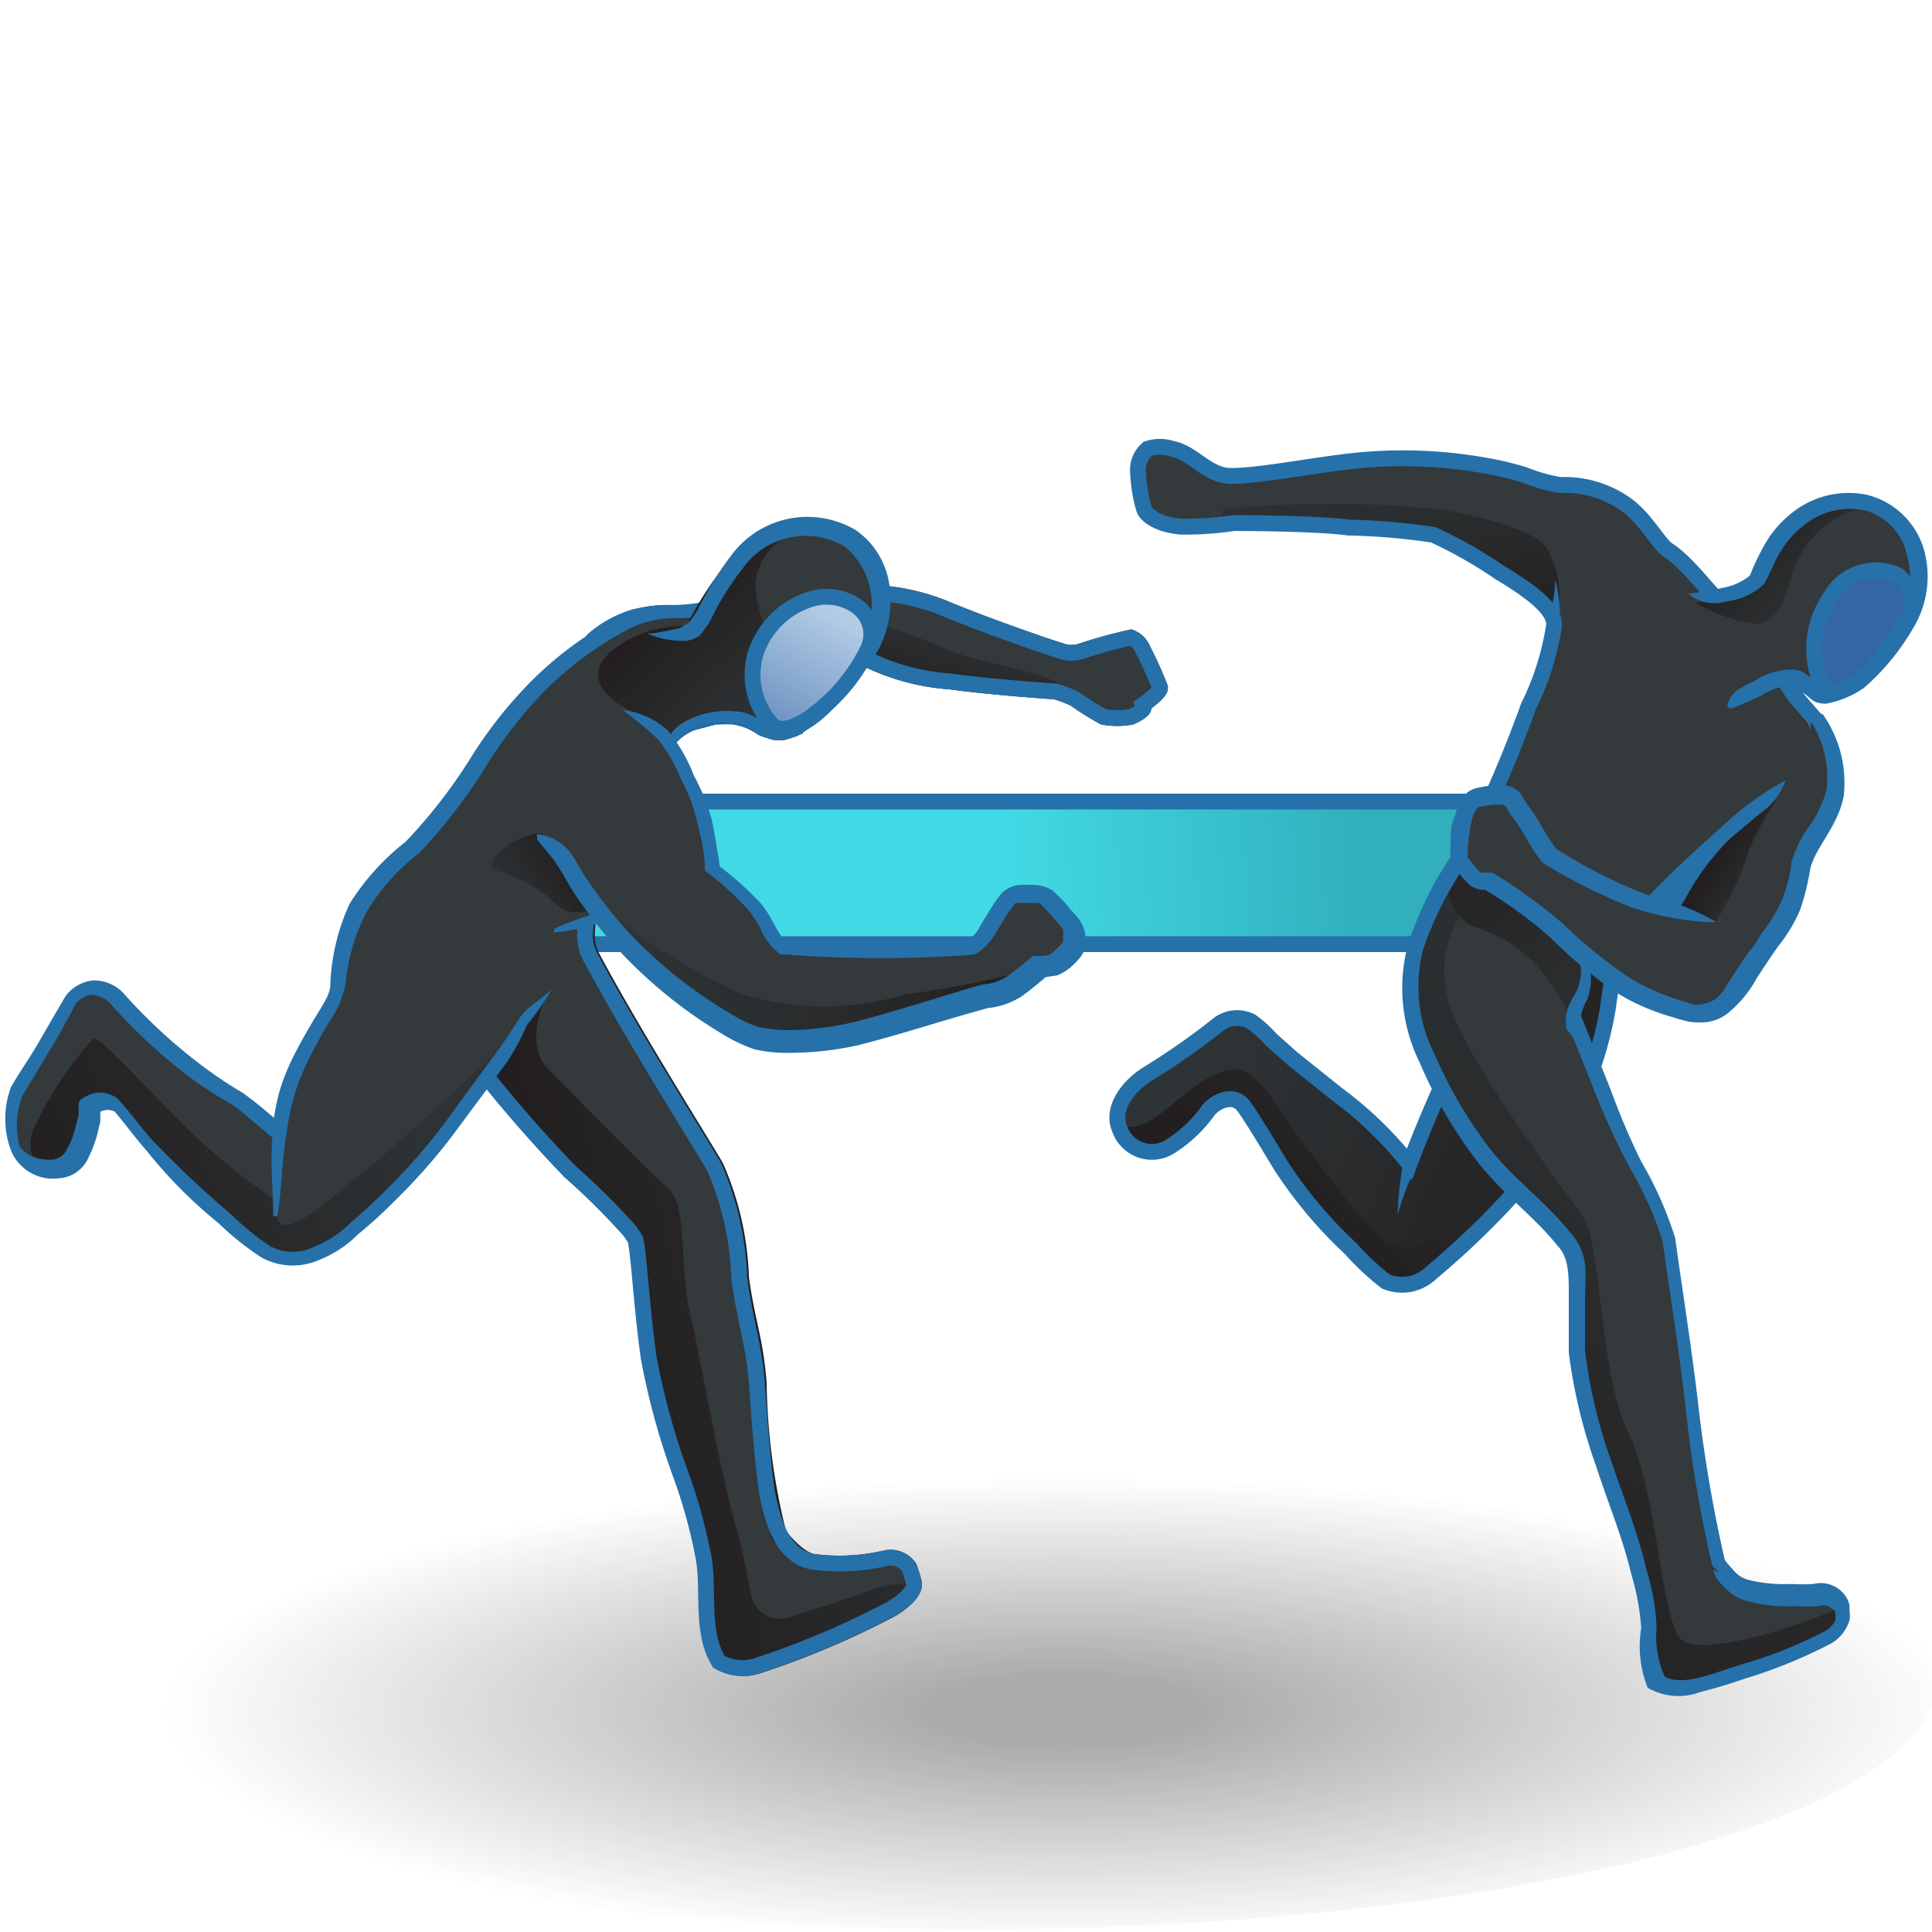<?xml version="1.0" encoding="UTF-8" standalone="no"?>
<svg
   viewBox="0 0 48 48"
   version="1.1"
   id="svg11801"
   sodipodi:docname="kinefx-motionclipextractkeyposes.svg"
   inkscape:version="1.1 (c68e22c387, 2021-05-23)"
   xmlns:inkscape="http://www.inkscape.org/namespaces/inkscape"
   xmlns:sodipodi="http://sodipodi.sourceforge.net/DTD/sodipodi-0.dtd"
   xmlns:xlink="http://www.w3.org/1999/xlink"
   xmlns="http://www.w3.org/2000/svg"
   xmlns:svg="http://www.w3.org/2000/svg"
   xmlns:rdf="http://www.w3.org/1999/02/22-rdf-syntax-ns#"
   xmlns:cc="http://creativecommons.org/ns#"
   xmlns:dc="http://purl.org/dc/elements/1.1/">
  <sodipodi:namedview
     id="namedview11803"
     pagecolor="#ffffff"
     bordercolor="#666666"
     borderopacity="1.0"
     inkscape:pageshadow="2"
     inkscape:pageopacity="0.0"
     inkscape:pagecheckerboard="0"
     showgrid="false"
     inkscape:zoom="15.905035"
     inkscape:cx="23.860369"
     inkscape:cy="23.29451"
     inkscape:window-width="2880"
     inkscape:window-height="1557"
     inkscape:window-x="-8"
     inkscape:window-y="-8"
     inkscape:window-maximized="1"
     inkscape:current-layer="svg11801" />
  <defs
     id="defs11701">
    <style
       id="style11666">.cls-1{fill:url(#radial-gradient);}.cls-2,.cls-6{stroke:#2671aa;}.cls-2,.cls-3,.cls-6{stroke-miterlimit:10;stroke-width:0.35px;}.cls-2{fill:url(#linear-gradient);}.cls-3,.cls-7{fill:#34393b;}.cls-3{stroke:#231f20;}.cls-4{fill:url(#linear-gradient-2);}.cls-5{fill:url(#linear-gradient-3);}.cls-6{fill:none;}.cls-8{fill:url(#linear-gradient-4);}.cls-9{fill:url(#linear-gradient-5);}.cls-10{fill:#2671aa;}.cls-11{fill:url(#linear-gradient-6);}.cls-12{fill:url(#linear-gradient-7);}.cls-13{fill:#231f20;}.cls-14{fill:url(#linear-gradient-8);}.cls-15{fill:url(#linear-gradient-9);}.cls-16{fill:url(#linear-gradient-10);}.cls-17{fill:url(#linear-gradient-11);}.cls-18{fill:url(#linear-gradient-12);}.cls-19{fill:url(#linear-gradient-13);}.cls-20{fill:url(#linear-gradient-14);}.cls-21{fill:url(#linear-gradient-15);}.cls-22{fill:url(#linear-gradient-16);}</style>
    <radialGradient
       id="radial-gradient"
       cx="-168.52"
       cy="91.93"
       r="18.97"
       gradientTransform="matrix(1.27,0,0,0.34,240.24,6.59)"
       gradientUnits="userSpaceOnUse">
      <stop
         offset="0.13"
         stop-color="#2c2c2c"
         stop-opacity="0.4"
         id="stop11668" />
      <stop
         offset="0.9"
         stop-color="#2c2c2c"
         stop-opacity="0"
         id="stop11670" />
    </radialGradient>
    <linearGradient
       id="linear-gradient"
       x1="25.04"
       y1="20.6"
       x2="32.98"
       y2="20.11"
       gradientUnits="userSpaceOnUse">
      <stop
         offset="0"
         stop-color="#41d9e5"
         id="stop11673" />
      <stop
         offset="1"
         stop-color="#31afbc"
         id="stop11675" />
    </linearGradient>
    <linearGradient
       id="linear-gradient-2"
       x1="15.55"
       y1="31.12"
       x2="25.86"
       y2="28.69"
       gradientUnits="userSpaceOnUse">
      <stop
         offset="0"
         stop-color="#231f20"
         id="stop11678" />
      <stop
         offset="1"
         stop-color="#2e3436"
         id="stop11680" />
    </linearGradient>
    <linearGradient
       id="linear-gradient-3"
       x1="23.71"
       y1="16.45"
       x2="24.11"
       y2="14.34"
       gradientTransform="rotate(4.61,16.277,14.897)"
       xlink:href="#linear-gradient-2" />
    <linearGradient
       id="linear-gradient-4"
       x1="15.39"
       y1="20.39"
       x2="13.97"
       y2="21.3"
       xlink:href="#linear-gradient-2" />
    <linearGradient
       id="linear-gradient-5"
       x1="3.69"
       y1="28.04"
       x2="12.35"
       y2="24.65"
       xlink:href="#linear-gradient-2" />
    <linearGradient
       id="linear-gradient-6"
       x1="23.77"
       y1="20.23"
       x2="17.41"
       y2="24.28"
       xlink:href="#linear-gradient-2" />
    <linearGradient
       id="linear-gradient-7"
       x1="17.83"
       y1="14.43"
       x2="20.14"
       y2="16.85"
       xlink:href="#linear-gradient-2" />
    <linearGradient
       id="linear-gradient-8"
       x1="22.89"
       y1="24.29"
       x2="23.76"
       y2="29.18"
       gradientTransform="translate(18.2 -18.38) rotate(38.32)"
       gradientUnits="userSpaceOnUse">
      <stop
         offset="0"
         stop-color="#b2cbe5"
         id="stop11688" />
      <stop
         offset="1"
         stop-color="#3465a4"
         id="stop11690" />
    </linearGradient>
    <linearGradient
       id="linear-gradient-9"
       x1="38.61"
       y1="27.05"
       x2="29.95"
       y2="23.19"
       xlink:href="#linear-gradient-2" />
    <linearGradient
       id="linear-gradient-10"
       x1="30.97"
       y1="27.83"
       x2="36.09"
       y2="22.33"
       xlink:href="#linear-gradient-2" />
    <linearGradient
       id="linear-gradient-11"
       x1="33.77"
       y1="15.68"
       x2="33.1"
       y2="11.35"
       xlink:href="#linear-gradient-2" />
    <linearGradient
       id="linear-gradient-12"
       x1="31.8"
       y1="36.81"
       x2="43.35"
       y2="24.34"
       xlink:href="#linear-gradient-2" />
    <linearGradient
       id="linear-gradient-13"
       x1="33.6"
       y1="19.51"
       x2="39.47"
       y2="24.78"
       xlink:href="#linear-gradient-2" />
    <linearGradient
       id="linear-gradient-14"
       x1="40.83"
       y1="20.09"
       x2="41.83"
       y2="20.75"
       xlink:href="#linear-gradient-2" />
    <linearGradient
       id="linear-gradient-15"
       x1="41.09"
       y1="12.76"
       x2="43.18"
       y2="14.63"
       xlink:href="#linear-gradient-2" />
    <linearGradient
       id="linear-gradient-16"
       x1="44.34"
       y1="15.62"
       x2="42.63"
       y2="14.27"
       xlink:href="#linear-gradient-8" />
    <linearGradient
       inkscape:collect="always"
       xlink:href="#linear-gradient-2"
       id="linearGradient11862"
       gradientUnits="userSpaceOnUse"
       x1="15.55"
       y1="31.12"
       x2="25.86"
       y2="28.69" />
    <linearGradient
       inkscape:collect="always"
       xlink:href="#linear-gradient-8"
       id="linearGradient11864"
       gradientUnits="userSpaceOnUse"
       gradientTransform="rotate(38.32,35.55,17)"
       x1="22.89"
       y1="24.29"
       x2="23.76"
       y2="29.18" />
  </defs>
  <title
     id="title11703">13-MotionClipExtractKeyPoses</title>
  <g
     id="shadow"
     transform="matrix(1.034,0,0,1,-0.666,4.653)"
     style="stroke-width:0.983">
    <ellipse
       class="cls-1"
       cx="24"
       cy="37.14"
       rx="23.16"
       ry="6.14"
       id="ellipse11705"
       style="fill:url(#radial-gradient);stroke-width:0.983" />
  </g>
  <g
     id="ART"
     transform="matrix(1.125,0,0,1.125,-3.099,-1.45)"
     style="stroke-width:0.889">
    <rect
       class="cls-2"
       x="14.61"
       y="18.99"
       width="22.15"
       height="3.15"
       id="rect11708"
       style="fill:url(#linear-gradient)" />
    <path
       class="cls-3"
       d="M 22.94,36.26 A 2.59,2.59 0 0 0 22.83,35.9 0.5,0.5 0 0 0 22.32,35.7 4.47,4.47 0 0 1 20.7,35.78 C 20.33,35.7 19.95,35.17 19.95,35.17 a 14.58,14.58 0 0 1 -0.44,-3.34 c -0.08,-1 -0.26,-1.35 -0.39,-2.32 a 6.62,6.62 0 0 0 -0.55,-2.44 c -0.14,-0.27 -1.81,-2.9 -2.74,-4.65 -0.27,-0.5 0.05,-0.93 -0.16,-1.21 -1,-1.25 -2.31,-1.63 -3.23,-1.14 -0.73,0.39 -1,2.23 -0.31,3.09 a 30.62,30.62 0 0 0 3.25,4 15.68,15.68 0 0 1 1.22,1.2 1.39,1.39 0 0 1 0.23,0.31 c 0.09,0.47 0.12,1.36 0.29,2.6 0.17,1.24 1,3.32 1.24,4.42 a 1.84,1.84 0 0 1 0,0.52 6.62,6.62 0 0 0 0.09,1.27 1.69,1.69 0 0 0 0.2,0.51 1.05,1.05 0 0 0 0.86,0.08 18.94,18.94 0 0 0 2.94,-1.25 c 0.55,-0.34 0.49,-0.56 0.49,-0.56 z"
       id="path11710" />
    <path
       class="cls-4"
       d="m 14.78,23.37 c -0.44,1.08 0.06,1.5 0.06,1.5 0,0 2.26,2.32 2.68,2.67 0.42,0.35 0.23,1.73 0.48,2.79 0.25,1.06 0.62,3.3 1,4.65 0.18,0.64 0.27,1.15 0.34,1.52 a 0.65,0.65 0 0 0 0.83,0.51 c 0.59,-0.19 1.42,-0.45 1.77,-0.59 0.56,-0.21 1.17,-0.21 0.95,0 a 21.39,21.39 0 0 1 -3.17,1.65 2,2 0 0 1 -1,-0.13 c 0,0 -0.18,-0.75 -0.2,-1 -0.02,-0.25 -0.08,-1.45 -0.08,-1.45 0,0 -0.82,-2.48 -0.92,-2.81 -0.1,-0.33 -0.42,-2.07 -0.44,-2.42 -0.02,-0.35 -0.2,-1.67 -0.2,-1.67 L 15.43,27.08 13.59,25 14.38,23.79"
       id="path11712"
       style="fill:url(#linearGradient11862);stroke-width:0.889" />
    <path
       class="cls-3"
       d="m 28,16.85 c 0,0 0.4,-0.28 0.37,-0.38 a 8.53,8.53 0 0 0 -0.38,-0.84 0.47,0.47 0 0 0 -0.26,-0.26 10.52,10.52 0 0 0 -1.12,0.31 0.7,0.7 0 0 1 -0.38,0 C 25.74,15.53 24.5,15.09 23.72,14.77 A 4.76,4.76 0 0 0 22,14.38 a 7.85,7.85 0 0 0 -1.31,0 c -0.46,0.05 -2.08,0.32 -2.53,0.44 -0.45,0.12 -0.57,-0.1 -1.39,0.1 a 2.44,2.44 0 0 0 -0.91,0.5 1.14,1.14 0 0 0 -0.17,1.17 c 0.21,0.46 1.45,0.77 2.41,0.64 A 15.49,15.49 0 0 0 21.34,16 c 0.45,-0.2 0.59,-0.14 0.59,-0.14 a 5,5 0 0 0 1.83,0.48 c 0.84,0.12 2.31,0.22 2.31,0.22 a 2.91,2.91 0 0 1 0.42,0.16 5.75,5.75 0 0 0 0.64,0.4 1.73,1.73 0 0 0 0.6,0 c 0.12,-0.05 0.28,-0.15 0.28,-0.21 A 0.11,0.11 0 0 0 28,16.85 Z"
       id="path11714" />
    <path
       class="cls-5"
       d="m 21.22,14.85 a 11.35,11.35 0 0 1 2.53,0.82 c 1,0.36 2.16,0.41 2.85,1 0,0 -1.12,-0.21 -1.83,-0.26 A 8.51,8.51 0 0 1 21.25,15.6"
       id="path11716"
       style="fill:url(#linear-gradient-3);stroke-width:0.889" />
    <path
       class="cls-6"
       d="m 28,16.85 c 0,0 0.4,-0.28 0.37,-0.38 a 8.53,8.53 0 0 0 -0.38,-0.84 0.47,0.47 0 0 0 -0.26,-0.26 10.52,10.52 0 0 0 -1.12,0.31 0.7,0.7 0 0 1 -0.38,0 C 25.74,15.53 24.5,15.09 23.72,14.77 A 4.76,4.76 0 0 0 22,14.38 a 7.85,7.85 0 0 0 -1.31,0 c -0.46,0.05 -2.08,0.32 -2.53,0.44 -0.45,0.12 -0.57,-0.1 -1.39,0.1 a 2.44,2.44 0 0 0 -0.91,0.5 1.14,1.14 0 0 0 -0.17,1.17 c 0.21,0.46 1.45,0.77 2.41,0.64 A 15.49,15.49 0 0 0 21.34,16 c 0.45,-0.2 0.59,-0.14 0.59,-0.14 a 5,5 0 0 0 1.83,0.48 c 0.84,0.12 2.31,0.22 2.31,0.22 a 2.91,2.91 0 0 1 0.42,0.16 5.75,5.75 0 0 0 0.64,0.4 1.73,1.73 0 0 0 0.6,0 c 0.12,-0.05 0.28,-0.15 0.28,-0.21 A 0.11,0.11 0 0 0 28,16.85 Z"
       id="path11718" />
    <path
       class="cls-6"
       d="M 22.94,36.26 A 2.59,2.59 0 0 0 22.83,35.9 0.5,0.5 0 0 0 22.32,35.7 4.47,4.47 0 0 1 20.7,35.78 c -0.69,-0.15 -0.87,-0.9 -1,-1.49 -0.12,-0.82 -0.17,-1.64 -0.23,-2.46 -0.06,-0.82 -0.26,-1.35 -0.39,-2.32 a 6.62,6.62 0 0 0 -0.55,-2.44 c -0.14,-0.27 -1.81,-2.9 -2.74,-4.65 -0.27,-0.5 0.05,-0.93 -0.16,-1.21 -1,-1.25 -2.31,-1.63 -3.23,-1.14 -0.73,0.39 -1,2.23 -0.31,3.09 a 30.62,30.62 0 0 0 3.25,4 15.68,15.68 0 0 1 1.22,1.2 1.39,1.39 0 0 1 0.23,0.31 c 0.09,0.47 0.12,1.36 0.29,2.6 a 15.87,15.87 0 0 0 0.7,2.56 11.63,11.63 0 0 1 0.52,1.9 c 0.09,0.58 0,1.17 0.13,1.75 a 1.69,1.69 0 0 0 0.2,0.51 1.05,1.05 0 0 0 0.86,0.08 18.94,18.94 0 0 0 2.94,-1.25 c 0.57,-0.34 0.51,-0.56 0.51,-0.56 z"
       id="path11720" />
    <path
       class="cls-7"
       d="M 15,21.81 A 8.84,8.84 0 0 0 16.58,21.28 3,3 0 0 0 17.84,19 c -0.13,-0.54 -0.51,-1 -0.31,-1.33 a 1.51,1.51 0 0 1 1.56,-0.54 c 0.21,0 0.43,0.22 0.6,0.27 a 0.94,0.94 0 0 0 0.76,-0.14 C 20.81,17.07 19.53,15.9 19.53,15.9 l -0.81,-1.31 a 8,8 0 0 1 -0.89,0.18 2.59,2.59 0 0 0 -1.82,0.5 7.92,7.92 0 0 0 -2.46,2.39 13.11,13.11 0 0 1 -1.74,2.34 5.58,5.58 0 0 0 -1,1.07 4.2,4.2 0 0 0 -0.57,2.08 A 16,16 0 0 0 9,25.64 q -0.06,0.33 -0.12,0.63 c -0.2,-0.16 -0.73,-0.63 -1,-0.76 A 10.85,10.85 0 0 1 5.5,23.46 0.89,0.89 0 0 0 4.86,23.09 a 0.63,0.63 0 0 0 -0.58,0.39 18.42,18.42 0 0 1 -1,1.73 1.6,1.6 0 0 0 -0.05,1.57 c 0.29,0.32 1,0.43 1.21,0 a 3.32,3.32 0 0 0 0.37,-1.1 c 0,-0.14 0.46,-0.2 0.65,0.05 a 13.42,13.42 0 0 0 1.17,1.37 14.87,14.87 0 0 0 2,1.81 1.14,1.14 0 0 0 0.46,0.15 h 0.09 a 1.06,1.06 0 0 0 0.3,0 H 9.56 L 9.76,29 a 1.77,1.77 0 0 0 0.5,-0.28 14.22,14.22 0 0 0 2.74,-2.88 14.12,14.12 0 0 0 1.3,-1.9 c 0.06,-0.13 0.57,-0.59 0.66,-0.77"
       id="path11722"
       style="stroke-width:0.889" />
    <path
       class="cls-8"
       d="m 15,19.92 c -0.32,-0.23 -0.22,-0.32 -0.75,-0.11 -0.53,0.21 -0.8,0.65 -0.57,0.7 a 3,3 0 0 1 1,0.45 c 0.47,0.3 0.38,0.62 1.3,0.41"
       id="path11724"
       style="fill:url(#linear-gradient-4);stroke-width:0.889" />
    <path
       class="cls-9"
       d="m 3.55,27 a 0.88,0.88 0 0 1 0,-0.89 7.9,7.9 0 0 1 1.27,-1.89 C 5,24.17 6.48,25.88 7.36,26.65 a 14.89,14.89 0 0 0 1.52,1.17 c 0,0 -0.12,0.61 0.24,0.52 0.36,-0.09 0.7,-0.39 1.62,-1.13 0.92,-0.74 3.44,-3.11 3.44,-3.11 a 23.48,23.48 0 0 1 -2.71,3.52 c -1.12,1 -1.33,1.51 -2.3,1.48 -0.97,-0.03 -2.91,-2.24 -2.91,-2.24 0,0 -0.84,-1.2 -1.28,-1.2 -0.44,0 -0.2,1.08 -0.61,1.32 -0.41,0.24 -0.57,0.06 -0.57,0.06"
       id="path11726"
       style="fill:url(#linear-gradient-5);stroke-width:0.889" />
    <path
       class="cls-10"
       d="m 15,21.8 c 0.81,-0.39 1.77,-0.45 2.21,-1.28 a 3.3,3.3 0 0 0 0.53,-1.18 c 0.09,-0.39 -0.22,-0.78 -0.34,-1.23 a 0.69,0.69 0 0 1 0,-0.4 1,1 0 0 1 0.22,-0.31 1.55,1.55 0 0 1 0.63,-0.34 A 2.16,2.16 0 0 1 19,17 a 1.39,1.39 0 0 1 0.66,0.26 0.62,0.62 0 0 0 0.55,0 l 0.15,-0.06 c 0.06,0 0.09,-0.05 0.07,0 a 0.52,0.52 0 0 0 -0.08,-0.19 5.27,5.27 0 0 0 -0.87,-1 v 0 0 l -0.81,-1.31 0.14,0.06 a 3.46,3.46 0 0 1 -1.17,0.18 2.23,2.23 0 0 0 -1,0.24 7.78,7.78 0 0 0 -1.81,1.32 9.75,9.75 0 0 0 -1.39,1.79 12,12 0 0 1 -1.42,1.83 v 0 a 4.7,4.7 0 0 0 -1.14,1.26 4.12,4.12 0 0 0 -0.49,1.62 2.22,2.22 0 0 1 -0.38,0.88 c -0.15,0.25 -0.29,0.51 -0.42,0.77 a 4.82,4.82 0 0 0 -0.5,1.64 L 9,26.59 8.77,26.41 C 8.46,26.16 8.17,25.89 7.88,25.68 a 8.75,8.75 0 0 1 -1,-0.65 12.29,12.29 0 0 1 -1.7,-1.59 0.62,0.62 0 0 0 -0.4,-0.18 0.5,0.5 0 0 0 -0.36,0.21 c -0.15,0.29 -0.36,0.68 -0.56,1 l -0.6,1 a 1.7,1.7 0 0 0 -0.1,1 c 0,0.29 0.42,0.45 0.73,0.43 a 0.38,0.38 0 0 0 0.33,-0.21 1.87,1.87 0 0 0 0.2,-0.5 L 4.49,25.92 V 25.78 25.7 c 0,0 0,-0.13 0.09,-0.15 a 0.63,0.63 0 0 1 0.77,0 c 0.32,0.35 0.5,0.62 0.77,0.92 a 22.65,22.65 0 0 0 1.73,1.63 6.3,6.3 0 0 0 0.87,0.71 1.08,1.08 0 0 0 1,0 v 0 a 2.35,2.35 0 0 0 0.77,-0.51 q 0.36,-0.31 0.72,-0.66 a 13.76,13.76 0 0 0 1.29,-1.45 l 1.16,-1.58 c 0.2,-0.26 0.35,-0.5 0.55,-0.81 0.2,-0.31 0.51,-0.43 0.73,-0.67 v 0 a 5.51,5.51 0 0 1 -0.56,0.81 4.28,4.28 0 0 1 -0.47,0.86 l -1.18,1.59 a 13.18,13.18 0 0 1 -1.32,1.48 9.32,9.32 0 0 1 -0.74,0.67 2.49,2.49 0 0 1 -0.86,0.57 v 0 A 1.44,1.44 0 0 1 8.53,29.06 6.31,6.31 0 0 1 7.59,28.31 C 7,27.83 6.47,27.3 6,26.71 5.75,26.43 5.48,26.06 5.29,25.84 a 0.35,0.35 0 0 0 -0.32,0 c 0,0 0,-0.06 0,0 v 0.07 0.15 L 4.9,26.35 A 2.8,2.8 0 0 1 4.67,26.93 0.76,0.76 0 0 1 4.06,27.31 1,1 0 0 1 2.97,26.62 2,2 0 0 1 3,25.29 c 0.22,-0.38 0.42,-0.65 0.62,-1 0.2,-0.35 0.37,-0.64 0.58,-1 a 0.87,0.87 0 0 1 0.62,-0.35 0.9,0.9 0 0 1 0.65,0.27 11.88,11.88 0 0 0 1.69,1.57 9.27,9.27 0 0 0 0.95,0.64 c 0.34,0.24 0.62,0.5 0.92,0.74 l -0.28,0.1 C 8.81,25.97 8.84,25.7 8.93,25.38 A 4.9,4.9 0 0 1 9.28,24.53 C 9.42,24.26 9.57,24 9.72,23.75 9.87,23.5 10.06,23.24 10.05,23.01 a 4.65,4.65 0 0 1 0.43,-1.77 5.35,5.35 0 0 1 1.23,-1.36 v 0 a 11.51,11.51 0 0 0 1.4,-1.79 9.61,9.61 0 0 1 1.44,-1.82 8,8 0 0 1 1.89,-1.37 2.38,2.38 0 0 1 1.17,-0.25 3.8,3.8 0 0 0 1.09,-0.17 h 0.1 v 0.08 l 0.8,1.31 v 0 a 6,6 0 0 1 0.91,1 0.51,0.51 0 0 1 0.09,0.43 0.36,0.36 0 0 1 -0.19,0.15 l -0.16,0.07 a 0.86,0.86 0 0 1 -0.75,0 1.25,1.25 0 0 0 -0.57,-0.23 2.21,2.21 0 0 0 -0.63,0.05 c -0.37,0.1 -0.84,0.4 -0.7,0.78 0.14,0.38 0.43,0.79 0.32,1.32 a 3.45,3.45 0 0 1 -0.56,1.25 2.18,2.18 0 0 1 -1.06,0.88 4.62,4.62 0 0 1 -1.32,0.31 z"
       id="path11728"
       style="stroke-width:0.889" />
    <path
       class="cls-7"
       d="m 26.42,21.67 a 4.42,4.42 0 0 0 -0.61,-0.68 c -0.08,0 -0.63,-0.13 -0.78,0 a 6.84,6.84 0 0 0 -0.54,0.82 0.9,0.9 0 0 1 -0.32,0.3 16,16 0 0 1 -2.8,0.09 H 20.05 C 19.76,22.03 19.72,21.66 19.38,21.26 A 6.81,6.81 0 0 0 18.44,20.4 7.31,7.31 0 0 0 18.1,18.81 9.28,9.28 0 0 0 17.46,17.57 1.7,1.7 0 0 0 15.71,17.08 1.73,1.73 0 0 0 14.8,19 a 7,7 0 0 0 2.07,3.37 9.53,9.53 0 0 0 2.52,1.76 5.63,5.63 0 0 0 2.89,-0.25 l 2.23,-0.66 a 1.36,1.36 0 0 0 0.82,-0.35 c 0.24,-0.19 0.39,-0.33 0.39,-0.33 h 0.25 a 1.07,1.07 0 0 0 0.48,-0.39 0.6,0.6 0 0 0 -0.03,-0.48 z"
       id="path11730"
       style="stroke-width:0.889" />
    <path
       class="cls-11"
       d="m 16.28,21.5 a 13.2,13.2 0 0 0 2.88,1.75 6.08,6.08 0 0 0 3.57,0 21.1,21.1 0 0 0 2.52,-0.48 5.36,5.36 0 0 1 -0.86,0.5 19.45,19.45 0 0 1 -3.52,0.92 3.55,3.55 0 0 1 -1.94,-0.27 16.59,16.59 0 0 1 -2.11,-1.59"
       id="path11732"
       style="fill:url(#linear-gradient-6);stroke-width:0.889" />
    <path
       class="cls-3"
       d="m 19.9,17.3 a 2,2 0 0 0 0.93,-0.34 5.6,5.6 0 0 0 1.08,-1.31 2,2 0 0 0 0.3,-1.1 1.63,1.63 0 0 0 -0.73,-1.41 1.84,1.84 0 0 0 -2.17,0.27 7.39,7.39 0 0 0 -1.23,1.76"
       id="path11734" />
    <path
       class="cls-12"
       d="M 17.18,17.3 16.7,17 c 0,0 -1.27,-0.57 -0.47,-1.31 a 2.55,2.55 0 0 1 2,-0.55 L 18.92,14 19.59,13.28 c 0,0 0.72,-0.2 0.65,-0.2 a 1.3,1.3 0 0 0 -0.8,1.11 2.33,2.33 0 0 0 0.47,1.36 l -0.28,1.79 a 2.39,2.39 0 0 0 -1.37,-0.07 c -0.6,0.21 -0.73,0.45 -0.73,0.45"
       id="path11736"
       style="fill:url(#linear-gradient-7);stroke-width:0.889" />
    <path
       class="cls-13"
       d="m 17.53,17.68 c 0,-0.18 0.11,-0.28 0.22,-0.37 A 1.52,1.52 0 0 1 18.13,17.11 1.94,1.94 0 0 1 19,17 c 0.31,0 0.58,0.23 0.76,0.29 a 1.65,1.65 0 0 0 0.32,0 1,1 0 0 0 0.16,-0.06 h 0.09 v 0 c 0,0 0,0 0.11,0.11 v 0 c 0.06,0.14 0.05,0.17 0,0.16 v 0 l -0.1,0.05 -0.22,0.07 a 0.64,0.64 0 0 1 -0.47,-0.06 c -0.31,-0.12 -0.46,-0.29 -0.71,-0.29 a 1.67,1.67 0 0 0 -0.74,0.07 1,1 0 0 0 -0.33,0.17 c -0.11,0.06 -0.16,0.16 -0.33,0.21 z"
       id="path11738"
       style="stroke-width:0.889" />
    <path
       class="cls-10"
       d="m 17.53,17.68 c 0,-0.18 0.11,-0.28 0.22,-0.37 A 1.52,1.52 0 0 1 18.13,17.11 1.94,1.94 0 0 1 19,17 c 0.31,0 0.58,0.23 0.76,0.29 a 1.65,1.65 0 0 0 0.32,0 1,1 0 0 0 0.16,-0.06 h 0.09 v 0 c 0,0 0,0 0.11,0.11 v 0 c 0.06,0.14 0.05,0.17 0,0.16 v 0 l -0.1,0.05 -0.22,0.07 a 0.64,0.64 0 0 1 -0.47,-0.06 c -0.31,-0.12 -0.46,-0.29 -0.71,-0.29 a 1.67,1.67 0 0 0 -0.74,0.07 1,1 0 0 0 -0.33,0.17 c -0.11,0.06 -0.16,0.16 -0.33,0.21 z"
       id="path11740"
       style="stroke-width:0.889" />
    <path
       class="cls-10"
       d="m 19.91,17.24 c 0.09,0.06 0.28,0 0.46,-0.14 a 2,2 0 0 0 0.5,-0.42 9.67,9.67 0 0 0 0.83,-1.08 1.66,1.66 0 0 0 -0.29,-2.24 1.7,1.7 0 0 0 -2.23,0.45 6.3,6.3 0 0 0 -0.74,1.19 2.48,2.48 0 0 1 -0.23,0.32 0.62,0.62 0 0 1 -0.45,0.12 1.93,1.93 0 0 1 -0.71,-0.16 v 0 c 0.24,0 0.48,-0.08 0.69,-0.11 A 0.85,0.85 0 0 0 18,15 a 2.36,2.36 0 0 0 0.17,-0.26 7.23,7.23 0 0 1 0.76,-1.22 2.09,2.09 0 0 1 2.73,-0.52 1.78,1.78 0 0 1 0.75,1.34 2.3,2.3 0 0 1 -0.36,1.47 8.92,8.92 0 0 1 -0.9,1.13 2.44,2.44 0 0 1 -0.58,0.47 0.83,0.83 0 0 1 -0.84,0.12 z"
       id="path11742"
       style="stroke-width:0.889" />
    <path
       class="cls-14"
       d="m 21.52,14.55 c 0.18,0.14 0.47,0.36 0.47,0.68 a 1,1 0 0 1 -0.19,0.63 5.25,5.25 0 0 1 -1.06,1.2 c -0.28,0.22 -0.72,0.45 -0.93,0.24 a 1.63,1.63 0 0 1 -0.36,-1.6 1.88,1.88 0 0 1 1.05,-1.24 1.12,1.12 0 0 1 1.02,0.09 z"
       id="path11744"
       style="fill:url(#linearGradient11864);stroke-width:0.889" />
    <path
       class="cls-10"
       d="m 9.09,26.29 c -0.12,0.59 -0.1,1.24 -0.21,1.86 H 8.79 c 0,-0.63 -0.09,-1.25 0,-1.91 z"
       id="path11746"
       style="stroke-width:0.889" />
    <path
       class="cls-10"
       d="m 14.61,19.71 a 1.06,1.06 0 0 1 0.7,0.36 c 0.19,0.24 0.26,0.43 0.41,0.64 a 9.9,9.9 0 0 0 0.9,1.15 10.16,10.16 0 0 0 2.26,1.81 2.91,2.91 0 0 0 0.62,0.3 3.75,3.75 0 0 0 0.69,0.07 6.91,6.91 0 0 0 1.43,-0.18 c 0.93,-0.24 1.89,-0.56 2.83,-0.83 v 0 a 1.11,1.11 0 0 0 0.58,-0.2 6.67,6.67 0 0 0 0.53,-0.43 h 0.05 0.08 c 0.2,0 0.25,0 0.39,-0.15 a 0.73,0.73 0 0 0 0.15,-0.16 c 0,0 0,0 0,-0.12 a 0.46,0.46 0 0 0 0,-0.16 l -0.17,-0.2 a 4.62,4.62 0 0 0 -0.35,-0.38 c 0,0 -0.11,0 -0.17,0 H 25.3 c -0.07,0 -0.12,0 -0.12,0 l -0.15,0.2 -0.29,0.47 a 1.22,1.22 0 0 1 -0.46,0.47 v 0 0 a 27.44,27.44 0 0 1 -4.15,0 H 20 v 0 a 1.31,1.31 0 0 1 -0.44,-0.55 2.13,2.13 0 0 0 -0.31,-0.47 6.59,6.59 0 0 0 -0.87,-0.79 l -0.06,-0.05 v -0.07 c 0,-0.35 -0.1,-0.7 -0.17,-1 a 3.56,3.56 0 0 0 -0.36,-0.95 3.61,3.61 0 0 0 -0.5,-0.87 7.61,7.61 0 0 0 -0.79,-0.65 v 0 a 1.75,1.75 0 0 1 1,0.45 3.57,3.57 0 0 1 0.58,1 4.41,4.41 0 0 1 0.4,1 c 0.07,0.36 0.13,0.71 0.18,1.07 l -0.08,-0.12 a 7.35,7.35 0 0 1 0.94,0.83 c 0.3,0.32 0.43,0.82 0.66,0.94 h -0.1 a 29.26,29.26 0 0 0 4.09,-0.07 H 24.1 a 0.75,0.75 0 0 0 0.3,-0.33 l 0.3,-0.49 c 0.06,-0.08 0.11,-0.16 0.19,-0.25 a 0.66,0.66 0 0 1 0.39,-0.17 h 0.32 a 0.93,0.93 0 0 1 0.38,0.11 2.84,2.84 0 0 1 0.42,0.44 2.36,2.36 0 0 1 0.2,0.23 0.83,0.83 0 0 1 0.13,0.36 0.58,0.58 0 0 1 -0.09,0.42 1.42,1.42 0 0 1 -0.23,0.25 1.1,1.1 0 0 1 -0.31,0.19 l -0.34,0.05 0.14,-0.06 a 7,7 0 0 1 -0.58,0.47 1.69,1.69 0 0 1 -0.74,0.26 v 0 c -1,0.27 -1.88,0.57 -2.87,0.82 A 6.92,6.92 0 0 1 20.2,24.54 3.12,3.12 0 0 1 19.41,24.46 3.61,3.61 0 0 1 18.7,24.12 10.47,10.47 0 0 1 16.36,22.21 10.77,10.77 0 0 1 15.44,21.02 c -0.13,-0.2 -0.27,-0.46 -0.38,-0.63 -0.11,-0.17 -0.27,-0.35 -0.44,-0.55 z"
       id="path11748"
       style="stroke-width:0.889" />
    <path
       class="cls-6"
       d="m 21.65,14.66 a 0.76,0.76 0 0 1 0.28,0.95 4,4 0 0 1 -1.19,1.45 c -0.28,0.22 -0.72,0.45 -0.93,0.24 a 1.63,1.63 0 0 1 -0.36,-1.6 1.85,1.85 0 0 1 1.15,-1.16 1.17,1.17 0 0 1 1.05,0.12 z"
       id="path11750" />
    <path
       class="cls-7"
       d="m 36.64,21.33 c 0,0 -0.87,1.77 -1.43,2.67 a 29.07,29.07 0 0 0 -1.33,3 8.3,8.3 0 0 0 -1.59,-1.54 c -0.73,-0.6 -1.69,-1.43 -1.77,-1.54 l -0.1,-0.07 A 0.68,0.68 0 0 0 29.67,23.93 15.77,15.77 0 0 1 28.11,25 c -0.37,0.22 -0.76,0.89 -0.62,1.24 a 0.82,0.82 0 0 0 1.07,0.44 2.44,2.44 0 0 0 0.6,-0.6 4.19,4.19 0 0 1 0.26,-0.33 0.93,0.93 0 0 1 0.35,-0.16 0.53,0.53 0 0 1 0.35,0 c 0.27,0.11 0.38,0.47 0.51,0.7 0.13,0.23 0.26,0.49 0.4,0.72 a 9.72,9.72 0 0 0 1.55,1.85 5.72,5.72 0 0 0 0.78,0.73 0.92,0.92 0 0 0 1,-0.19 v 0 a 18.24,18.24 0 0 0 2.62,-2.69 7.73,7.73 0 0 0 1.29,-3.2 c 0.07,-0.55 0.18,-1.08 0.18,-1.08 z"
       id="path11752"
       style="stroke-width:0.889" />
    <path
       class="cls-15"
       d="m 36.64,21.33 c 0,0 -0.87,1.77 -1.43,2.67 a 29.07,29.07 0 0 0 -1.33,3 8.3,8.3 0 0 0 -1.59,-1.54 c -0.73,-0.6 -1.69,-1.43 -1.77,-1.54 l -0.1,-0.07 A 0.68,0.68 0 0 0 29.67,23.93 15.77,15.77 0 0 1 28.11,25 c -0.37,0.22 -0.76,0.89 -0.62,1.24 a 0.82,0.82 0 0 0 1.07,0.44 2.44,2.44 0 0 0 0.6,-0.6 4.19,4.19 0 0 1 0.26,-0.33 0.93,0.93 0 0 1 0.35,-0.16 0.53,0.53 0 0 1 0.35,0 c 0.27,0.11 0.38,0.47 0.51,0.7 0.13,0.23 0.26,0.49 0.4,0.72 a 9.72,9.72 0 0 0 1.55,1.85 5.72,5.72 0 0 0 0.78,0.73 0.92,0.92 0 0 0 1,-0.19 v 0 a 18.24,18.24 0 0 0 2.62,-2.69 7.73,7.73 0 0 0 1.29,-3.2 c 0.07,-0.55 0.18,-1.08 0.18,-1.08 z"
       id="path11754"
       style="fill:url(#linear-gradient-9);stroke-width:0.889" />
    <path
       class="cls-16"
       d="m 36.34,27.5 a 17,17 0 0 1 -1.9,1.83 c 0,0 0,0 -0.06,0 a 0.91,0.91 0 0 1 -1,0.19 A 5.72,5.72 0 0 1 32.6,28.79 9.72,9.72 0 0 1 31,27 c -0.15,-0.23 -0.28,-0.48 -0.41,-0.72 -0.13,-0.24 -0.24,-0.59 -0.5,-0.7 a 0.55,0.55 0 0 0 -0.36,0 0.82,0.82 0 0 0 -0.34,0.16 2.69,2.69 0 0 0 -0.26,0.33 2.44,2.44 0 0 1 -0.6,0.6 0.82,0.82 0 0 1 -1.07,-0.44 0.15,0.15 0 0 1 0,-0.07 1,1 0 0 0 0.59,-0.07 c 0.36,-0.15 1,-0.83 1.51,-1.06 0.51,-0.23 0.77,-0.14 1.21,0.4 a 31.41,31.41 0 0 0 2.06,2.76 c 0.53,0.43 0.35,0.64 1,0.64 0.65,0 2.43,-1.34 2.43,-1.34 z"
       id="path11756"
       style="fill:url(#linear-gradient-10);stroke-width:0.889" />
    <path
       class="cls-6"
       d="m 36.64,21.33 c 0,0 -0.87,1.77 -1.43,2.67 a 29.07,29.07 0 0 0 -1.33,3 8.3,8.3 0 0 0 -1.59,-1.54 l -1,-0.8 -0.47,-0.42 A 2.62,2.62 0 0 0 30.39,23.85 0.68,0.68 0 0 0 29.64,23.93 15.77,15.77 0 0 1 28.11,25 c -0.37,0.22 -0.85,0.74 -0.62,1.24 a 0.75,0.75 0 0 0 1.12,0.36 3,3 0 0 0 0.83,-0.79 c 0.17,-0.21 0.57,-0.39 0.79,-0.08 0.22,0.31 0.6,0.95 0.8,1.28 a 9.72,9.72 0 0 0 1.55,1.85 5.72,5.72 0 0 0 0.78,0.73 0.92,0.92 0 0 0 1,-0.19 v 0 a 18.24,18.24 0 0 0 2.62,-2.69 7.73,7.73 0 0 0 1.29,-3.2 c 0.07,-0.55 0.18,-1.08 0.18,-1.08 z"
       id="path11758" />
    <path
       class="cls-7"
       d="m 42.83,17.16 -0.08,-0.09 -0.2,-0.23 C 42.32,16.58 42.08,16.25 42.13,16 a 1.39,1.39 0 0 0 -0.36,-1.15 2.3,2.3 0 0 0 -0.62,-0.42 0.63,0.63 0 0 1 -0.46,0.08 c -0.18,-0.08 -0.59,-0.73 -1.08,-1.06 -0.22,-0.13 -0.49,-0.68 -0.92,-1 A 2.35,2.35 0 0 0 37.21,12 C 37.03,12 36.73,11.81 36,11.65 a 9.61,9.61 0 0 0 -1.3,-0.18 9.65,9.65 0 0 0 -1.88,0 c -0.9,0.08 -2.2,0.35 -2.88,0.35 -0.68,0 -1.35,-0.95 -1.84,-0.58 a 0.62,0.62 0 0 0 -0.21,0.55 3.31,3.31 0 0 0 0.13,0.78 c 0.05,0.15 0.33,0.35 0.82,0.39 A 7.16,7.16 0 0 0 30,12.84 c 0,0 1.81,0 2.54,0.1 a 14.31,14.31 0 0 1 1.87,0.16 10,10 0 0 1 1.46,0.83 c 0.77,0.46 0.81,0.44 1.07,0.81 0,0 0.19,0 0.13,0.39 A 6.08,6.08 0 0 1 36.51,16.89 29.23,29.23 0 0 1 35.18,20 c -0.4,0.5 1.24,1.24 1.85,1.62 a 9.47,9.47 0 0 0 1.5,0.73 3.58,3.58 0 0 1 0.68,-1.07 25.08,25.08 0 0 1 2.3,-2.11 4.66,4.66 0 0 0 1.24,-1.11 0.88,0.88 0 0 0 0.08,-0.9 z"
       id="path11760"
       style="stroke-width:0.889" />
    <path
       class="cls-17"
       d="m 29.77,12.53 a 25,25 0 0 1 4.75,0 c 1.46,0.25 2.24,0.59 2.41,0.89 a 2.19,2.19 0 0 1 0.18,1.65 4.14,4.14 0 0 0 -1.55,-1.33 C 34.28,13 33.88,13 33.88,13 c 0,0 -4.19,-0.13 -4.2,-0.16"
       id="path11762"
       style="fill:url(#linear-gradient-11);stroke-width:0.889" />
    <path
       class="cls-6"
       d="m 42.83,17.16 -0.08,-0.09 -0.2,-0.23 C 42.32,16.58 42.08,16.25 42.13,16 a 1.39,1.39 0 0 0 -0.36,-1.15 2.3,2.3 0 0 0 -0.62,-0.42 c 0,0 -0.17,0.26 -0.36,0.18 -0.19,-0.08 -0.69,-0.83 -1.18,-1.16 -0.22,-0.13 -0.49,-0.68 -0.92,-1 A 2.35,2.35 0 0 0 37.21,12 3.63,3.63 0 0 1 36.43,11.78 7,7 0 0 0 35.55,11.57 10.41,10.41 0 0 0 32.82,11.45 c -0.9,0.08 -2.2,0.35 -2.88,0.35 -0.52,0 -0.83,-0.51 -1.3,-0.6 a 0.87,0.87 0 0 0 -0.54,0 0.62,0.62 0 0 0 -0.21,0.55 3.31,3.31 0 0 0 0.13,0.78 c 0.05,0.15 0.33,0.35 0.82,0.39 A 7.16,7.16 0 0 0 30,12.84 c 0,0 1.81,0 2.54,0.1 a 14.31,14.31 0 0 1 1.87,0.16 10,10 0 0 1 1.46,0.83 c 0.77,0.46 1.26,0.86 1.2,1.2 A 6.08,6.08 0 0 1 36.51,16.89 29.23,29.23 0 0 1 35.18,20 c -0.4,0.5 1.24,1.24 1.85,1.62 a 9.47,9.47 0 0 0 1.5,0.73 3.58,3.58 0 0 1 0.68,-1.07 25.08,25.08 0 0 1 2.3,-2.11 4.66,4.66 0 0 0 1.24,-1.11 0.88,0.88 0 0 0 0.08,-0.9 z"
       id="path11764" />
    <path
       class="cls-7"
       d="m 36.9,21.15 c -0.36,-0.64 -1.72,-1.14 -1.72,-1.14 a 12.64,12.64 0 0 0 -1.08,1.84 3.51,3.51 0 0 0 -0.1,2.25 9.11,9.11 0 0 0 2,3.31 11.19,11.19 0 0 1 1.36,1.42 2.4,2.4 0 0 1 0.22,1.17 c 0,0.37 0,0.74 0,1.11 a 22.56,22.56 0 0 0 1.28,4.54 6.89,6.89 0 0 1 0.29,1.21 c 0.06,0.38 0,0.77 0.07,1.15 a 1.71,1.71 0 0 0 0.19,0.49 1,1 0 0 0 0.82,0.11 18.79,18.79 0 0 0 2.84,-1 c 0.49,-0.28 0.46,-0.49 0.46,-0.49 a 1.37,1.37 0 0 0 -0.1,-0.35 0.47,0.47 0 0 0 -0.48,-0.21 3.8,3.8 0 0 1 -1.6,0 c -0.36,-0.11 -0.68,-0.64 -0.69,-0.65 a 31.52,31.52 0 0 1 -0.65,-4 21,21 0 0 0 -0.36,-2.49 c 0,-0.09 0,-0.34 -0.09,-0.62 -0.08,-0.58 -1,-2 -1.48,-3.24 -0.31,-0.8 -0.5,-1.29 -0.64,-1.62 -0.14,-0.33 0.11,-0.4 0.18,-0.6 a 1,1 0 0 0 0,-0.74 1.12,1.12 0 0 0 -0.16,-0.22 L 37.3,22.19"
       id="path11766"
       style="stroke-width:0.889" />
    <path
       class="cls-18"
       d="m 43.55,37.07 c 0,0 0,0.21 -0.46,0.49 a 19.19,19.19 0 0 1 -2.84,1 1.05,1.05 0 0 1 -0.83,-0.11 1.55,1.55 0 0 1 -0.18,-0.49 c -0.07,-0.38 0,-0.77 -0.07,-1.15 A 7.91,7.91 0 0 0 38.88,35.6 21.92,21.92 0 0 1 37.6,31.06 c 0,-0.37 0,-0.74 0,-1.11 a 2.28,2.28 0 0 0 -0.16,-1.13 11.19,11.19 0 0 0 -1.36,-1.42 9.29,9.29 0 0 1 -2,-3.31 3.51,3.51 0 0 1 0.07,-2.25 7.35,7.35 0 0 1 0.85,-1.55 l 0.39,0.77 a 2.28,2.28 0 0 0 -0.68,2.21 c 0.24,1.23 2.58,4.28 3,4.89 0.42,0.61 0.36,3.43 1,4.75 0.64,1.32 0.72,4 1.14,4.55 0.42,0.55 3.22,-0.49 3.41,-0.62 a 0.94,0.94 0 0 0 0.17,-0.15 v 0 a 2,2 0 0 1 0.12,0.38 z"
       id="path11768"
       style="fill:url(#linear-gradient-12);stroke-width:0.889" />
    <path
       class="cls-19"
       d="m 34.73,20.85 a 1,1 0 0 0 0.58,0.91 3,3 0 0 1 1.51,1 8.46,8.46 0 0 1 0.64,1 3.26,3.26 0 0 0 0.21,-0.73 2.61,2.61 0 0 0 -0.06,-0.81 l -1.76,-1.46 a 0.65,0.65 0 0 1 -0.59,-0.18 c -0.22,-0.27 -0.41,-0.1 -0.41,-0.1"
       id="path11770"
       style="fill:url(#linear-gradient-13);stroke-width:0.889" />
    <path
       class="cls-10"
       d="m 36.75,21.23 a 2.11,2.11 0 0 0 -0.72,-0.62 6.29,6.29 0 0 0 -0.91,-0.43 l 0.22,-0.09 a 7.57,7.57 0 0 0 -1.16,2.18 3.31,3.31 0 0 0 0.27,2.33 9.65,9.65 0 0 0 1.26,2.12 c 0.5,0.62 1.21,1.14 1.75,1.82 a 1.28,1.28 0 0 1 0.3,0.67 5,5 0 0 1 0,0.66 v 1.25 a 11,11 0 0 0 0.57,2.41 c 0.26,0.79 0.59,1.57 0.78,2.41 a 5.06,5.06 0 0 1 0.23,1.29 2.16,2.16 0 0 0 0.2,1.13 L 39.49,38.3 c 0.41,0.26 1.14,-0.08 1.75,-0.26 a 9.88,9.88 0 0 0 1.82,-0.73 0.54,0.54 0 0 0 0.23,-0.24 v 0 -0.12 c 0,-0.09 0,-0.08 -0.06,-0.12 a 0.29,0.29 0 0 0 -0.31,-0.07 4.36,4.36 0 0 1 -0.52,0 3.42,3.42 0 0 1 -1.05,-0.11 1,1 0 0 1 -0.51,-0.31 1.12,1.12 0 0 1 -0.18,-0.2 L 40.6,36 v -0.06 0 0 A 0.15,0.15 0 0 0 40.71,36 l -0.14,-0.13 a 28.16,28.16 0 0 1 -0.6,-3.6 C 39.82,31.06 39.65,29.93 39.47,28.7 A 7.69,7.69 0 0 0 38.76,27.1 15.68,15.68 0 0 1 37.99,25.44 L 37.66,24.61 37.49,24.19 37.34,24 v -0.11 a 0.57,0.57 0 0 1 0,-0.18 1.31,1.31 0 0 1 0.2,-0.47 0.94,0.94 0 0 0 0.12,-0.38 c 0.06,-0.28 -0.12,-0.51 -0.28,-0.78 a 1,1 0 0 1 0.51,0.79 1.4,1.4 0 0 1 -0.08,0.49 1.14,1.14 0 0 0 -0.14,0.36 l 0.65,1.62 a 15.8,15.8 0 0 0 0.68,1.6 8.15,8.15 0 0 1 0.75,1.69 c 0.16,1.16 0.36,2.41 0.5,3.6 a 31.32,31.32 0 0 0 0.6,3.53 l -0.14,-0.13 a 0.21,0.21 0 0 1 0.11,0.07 v 0 0 0 0 l 0.07,0.1 0.15,0.17 a 0.64,0.64 0 0 0 0.33,0.21 3.37,3.37 0 0 0 0.95,0.09 3.88,3.88 0 0 0 0.48,0 0.67,0.67 0 0 1 0.63,0.17 0.61,0.61 0 0 1 0.17,0.3 v 0.14 a 0.56,0.56 0 0 1 0,0.19 0.9,0.9 0 0 1 -0.4,0.51 11,11 0 0 1 -1.91,0.78 c -0.32,0.11 -0.64,0.21 -1,0.3 a 1.35,1.35 0 0 1 -1.15,-0.1 v 0 0 A 2.5,2.5 0 0 1 39,37.24 5.53,5.53 0 0 0 38.78,36.05 C 38.59,35.25 38.26,34.46 38,33.66 a 11.84,11.84 0 0 1 -0.6,-2.5 q 0,-0.64 0,-1.29 c 0,-0.42 0,-0.81 -0.24,-1.06 -0.51,-0.64 -1.19,-1.13 -1.75,-1.83 A 10.09,10.09 0 0 1 34.11,24.76 3.71,3.71 0 0 1 33.84,22.18 7.53,7.53 0 0 1 35,19.92 l 0.08,-0.14 h 0.14 a 6.73,6.73 0 0 1 1,0.48 2.3,2.3 0 0 1 0.84,0.75 z"
       id="path11772"
       style="stroke-width:0.889" />
    <path
       class="cls-7"
       d="m 42.75,17.07 a 2.53,2.53 0 0 1 0.41,2 c -0.26,0.64 -0.54,0.86 -0.65,1.23 A 3.56,3.56 0 0 1 42,21.86 c -0.44,0.59 -0.63,0.94 -0.91,1.34 a 0.84,0.84 0 0 1 -1.13,0.35 2,2 0 0 1 -0.44,-1.91 6.44,6.44 0 0 1 1.35,-1.89 3.86,3.86 0 0 0 0.76,-0.69 c 0.2,-0.32 0.46,-0.6 0.68,-0.91 a 5.48,5.48 0 0 0 0.35,-0.49 1.53,1.53 0 0 0 0.09,-0.59 z"
       id="path11774"
       style="stroke-width:0.889" />
    <path
       class="cls-20"
       d="m 42,18.94 a 5.65,5.65 0 0 0 -0.63,1.15 6.14,6.14 0 0 1 -0.73,1.56 c -0.17,0.13 -1,-0.49 -1,-0.49 l 1.54,-1.67"
       id="path11776"
       style="fill:url(#linear-gradient-14);stroke-width:0.889" />
    <path
       class="cls-6"
       d="m 42.83,17.16 -0.08,-0.09 -0.2,-0.23 C 42.32,16.58 42.08,16.25 42.13,16"
       id="path11778" />
    <path
       class="cls-10"
       d="m 43,17.05 a 2.62,2.62 0 0 1 0.47,1.83 c -0.13,0.67 -0.64,1.14 -0.74,1.61 a 5.49,5.49 0 0 1 -0.22,0.89 3.46,3.46 0 0 1 -0.48,0.8 c -0.17,0.24 -0.33,0.48 -0.49,0.73 a 2.58,2.58 0 0 1 -0.61,0.74 0.93,0.93 0 0 1 -1.07,0.09 1.67,1.67 0 0 1 -0.52,-0.87 2.35,2.35 0 0 1 -0.1,-1 2.33,2.33 0 0 1 0.39,-0.87 6.62,6.62 0 0 1 2.56,-2.48 v 0 a 1.51,1.51 0 0 1 -0.56,0.73 l -0.67,0.56 a 5.53,5.53 0 0 0 -1,1.35 2.41,2.41 0 0 0 -0.33,0.73 2.18,2.18 0 0 0 0.1,0.79 1.44,1.44 0 0 0 0.36,0.64 0.53,0.53 0 0 0 0.59,-0.08 10.15,10.15 0 0 0 1,-1.37 2.91,2.91 0 0 0 0.64,-1.55 2.65,2.65 0 0 1 0.43,-0.84 2.59,2.59 0 0 0 0.34,-0.74 2.28,2.28 0 0 0 -0.35,-1.53 z"
       id="path11780"
       style="stroke-width:0.889" />
    <path
       class="cls-7"
       d="M 41,21.83 A 7.81,7.81 0 0 0 39.28,21.28 10.5,10.5 0 0 1 37,20.19 a 7.49,7.49 0 0 1 -0.41,-0.63 6.15,6.15 0 0 1 -0.35,-0.55 0.32,0.32 0 0 0 -0.25,-0.16 2.27,2.27 0 0 0 -0.62,0.07 0.38,0.38 0 0 0 -0.19,0.19 4.59,4.59 0 0 0 -0.18,1 0.25,0.25 0 0 0 0,0.21 2.81,2.81 0 0 0 0.3,0.34 0.28,0.28 0 0 0 0.27,0 1.89,1.89 0 0 0 0.59,0.43 1.29,1.29 0 0 1 0.35,0.16 h -0.08 a 28.48,28.48 0 0 0 2.56,2 6.92,6.92 0 0 0 1.08,0.38 0.8,0.8 0 0 0 0.68,-0.05 4.36,4.36 0 0 0 0.49,-0.76 A 0.75,0.75 0 0 0 41,21.83 Z"
       id="path11782"
       style="stroke-width:0.889" />
    <path
       class="cls-10"
       d="m 34.05,27 a 6,6 0 0 0 -0.43,1.12 v 0 a 7.48,7.48 0 0 1 0.14,-1.23 z"
       id="path11784"
       style="stroke-width:0.889" />
    <path
       class="cls-10"
       d="m 40.59,21.66 a 6.25,6.25 0 0 1 -1,-0.12 5.74,5.74 0 0 1 -1,-0.29 13.24,13.24 0 0 1 -1.76,-0.9 v 0 0 c -0.29,-0.35 -0.41,-0.67 -0.66,-1 a 1.46,1.46 0 0 1 -0.15,-0.24 0.13,0.13 0 0 0 -0.11,-0.05 1.93,1.93 0 0 0 -0.52,0.06 c 0,0 -0.11,0.14 -0.14,0.32 A 5,5 0 0 0 35.17,20 c 0,0.08 0,0.23 0,0.23 l 0.12,0.15 a 0.74,0.74 0 0 0 0.17,0.18 c 0,0 0.05,0 0.07,0 h 0.11 0.07 a 11.07,11.07 0 0 1 1.55,1.12 11.09,11.09 0 0 0 1.43,1.17 4.27,4.27 0 0 0 0.8,0.4 c 0.14,0.06 0.28,0.1 0.43,0.15 l 0.23,0.07 a 0.42,0.42 0 0 0 0.16,0 0.84,0.84 0 0 0 0.35,-0.13 1.52,1.52 0 0 0 0.24,-0.31 c 0.17,-0.26 0.33,-0.53 0.53,-0.79 l 0.28,0.2 c -0.17,0.25 -0.33,0.52 -0.51,0.79 a 1.21,1.21 0 0 1 -0.34,0.41 1.27,1.27 0 0 1 -0.52,0.21 0.79,0.79 0 0 1 -0.3,0 L 39.81,23.79 C 39.66,23.74 39.5,23.7 39.35,23.64 A 4.43,4.43 0 0 1 38.47,23.22 9.86,9.86 0 0 1 37,22 9.76,9.76 0 0 0 35.5,20.91 h 0.19 a 0.49,0.49 0 0 1 -0.48,-0.08 1.6,1.6 0 0 1 -0.22,-0.24 0.9,0.9 0 0 1 -0.2,-0.33 2.87,2.87 0 0 1 0,-0.35 c 0,-0.19 0,-0.39 0.09,-0.59 A 2.22,2.22 0 0 1 35,19 a 0.52,0.52 0 0 1 0.34,-0.3 2.14,2.14 0 0 1 0.63,-0.07 0.53,0.53 0 0 1 0.39,0.21 1.63,1.63 0 0 0 0.15,0.25 c 0.23,0.3 0.41,0.7 0.62,0.95 v 0 a 11.47,11.47 0 0 0 1.7,0.89 c 0.29,0.13 0.58,0.19 0.9,0.3 a 5.29,5.29 0 0 1 0.91,0.41 z"
       id="path11786"
       style="stroke-width:0.889" />
    <path
       class="cls-10"
       d="m 36.9,15.09 a 2.79,2.79 0 0 0 0.2,-1 v 0 a 3.06,3.06 0 0 1 0.09,1.09 z"
       id="path11788"
       style="stroke-width:0.889" />
    <path
       class="cls-7"
       d="m 42.44,16.26 c 0,0 0.48,0.43 0.65,0.38 a 1.89,1.89 0 0 0 0.83,-0.41 5.6,5.6 0 0 0 1,-1.36 1.87,1.87 0 0 0 0.16,-1.08 1.53,1.53 0 0 0 -0.85,-1.26 1.78,1.78 0 0 0 -2.05,0.49 3,3 0 0 0 -0.61,1.05 c -0.11,0.25 -0.71,0.38 -0.84,0.4 -0.38,0.06 -0.59,0 -0.73,0.09 a 1.3,1.3 0 0 0 -0.19,1.53 c 0.43,0.64 0.89,0.85 1.28,0.69 0.39,-0.16 0.73,-0.65 1.35,-0.52 z"
       id="path11790"
       style="stroke-width:0.889" />
    <path
       class="cls-21"
       d="m 43.78,12.53 a 2.12,2.12 0 0 0 -1.41,1.34 c -0.21,0.68 -0.36,1.13 -0.79,1.2 A 3.46,3.46 0 0 1 40.2,14.6 c 0,0 1.07,-0.12 1.28,-0.44 0.21,-0.32 0.57,-1.31 1.2,-1.54 l 0.64,-0.22"
       id="path11792"
       style="fill:url(#linear-gradient-15);stroke-width:0.889" />
    <path
       class="cls-22"
       d="m 45,14.68 v 0 c 0,0.05 0,0.12 -0.07,0.18 a 5.6,5.6 0 0 1 -1,1.36 1.78,1.78 0 0 1 -0.64,0.35 v 0 A 0.43,0.43 0 0 1 42.97,16.38 2,2 0 0 1 43.19,14.46 1.14,1.14 0 0 1 44.68,14 1,1 0 0 1 45,14.68 Z"
       id="path11794"
       style="fill:url(#linear-gradient-16);stroke-width:0.889" />
    <path
       class="cls-6"
       d="m 45,14.68 v 0 c 0,0.05 0,0.12 -0.07,0.18 a 5.6,5.6 0 0 1 -1,1.36 1.78,1.78 0 0 1 -0.64,0.35 v 0 A 0.43,0.43 0 0 1 42.97,16.38 2,2 0 0 1 43.19,14.46 1.14,1.14 0 0 1 44.68,14 1,1 0 0 1 45,14.68 Z"
       id="path11796" />
    <path
       class="cls-10"
       d="m 40.9,16.89 c 0.06,-0.37 0.41,-0.45 0.63,-0.58 a 1.44,1.44 0 0 1 0.87,-0.23 0.51,0.51 0 0 1 0.27,0.12 l 0.15,0.11 a 0.75,0.75 0 0 0 0.23,0.15 2.15,2.15 0 0 0 0.64,-0.29 5,5 0 0 0 1,-1.2 1.83,1.83 0 0 0 0.18,-1.41 1.3,1.3 0 0 0 -0.93,-1 1.61,1.61 0 0 0 -1.36,0.34 2,2 0 0 0 -0.49,0.55 c -0.15,0.23 -0.2,0.42 -0.38,0.74 a 1.45,1.45 0 0 1 -0.83,0.38 0.89,0.89 0 0 1 -0.84,-0.17 v 0 a 6,6 0 0 0 0.76,-0.13 1.32,1.32 0 0 0 0.6,-0.27 5.44,5.44 0 0 1 0.34,-0.71 2.38,2.38 0 0 1 0.57,-0.66 2,2 0 0 1 1.69,-0.41 1.75,1.75 0 0 1 1.25,1.23 2.2,2.2 0 0 1 -0.25,1.72 5.17,5.17 0 0 1 -1.08,1.31 2.17,2.17 0 0 1 -0.84,0.35 c -0.3,0 -0.34,-0.14 -0.48,-0.22 l -0.17,-0.13 a 0.19,0.19 0 0 0 -0.1,-0.05 1.25,1.25 0 0 0 -0.66,0.21 6.14,6.14 0 0 1 -0.7,0.3 z"
       id="path11798"
       style="stroke-width:0.889" />
  </g>
</svg>
